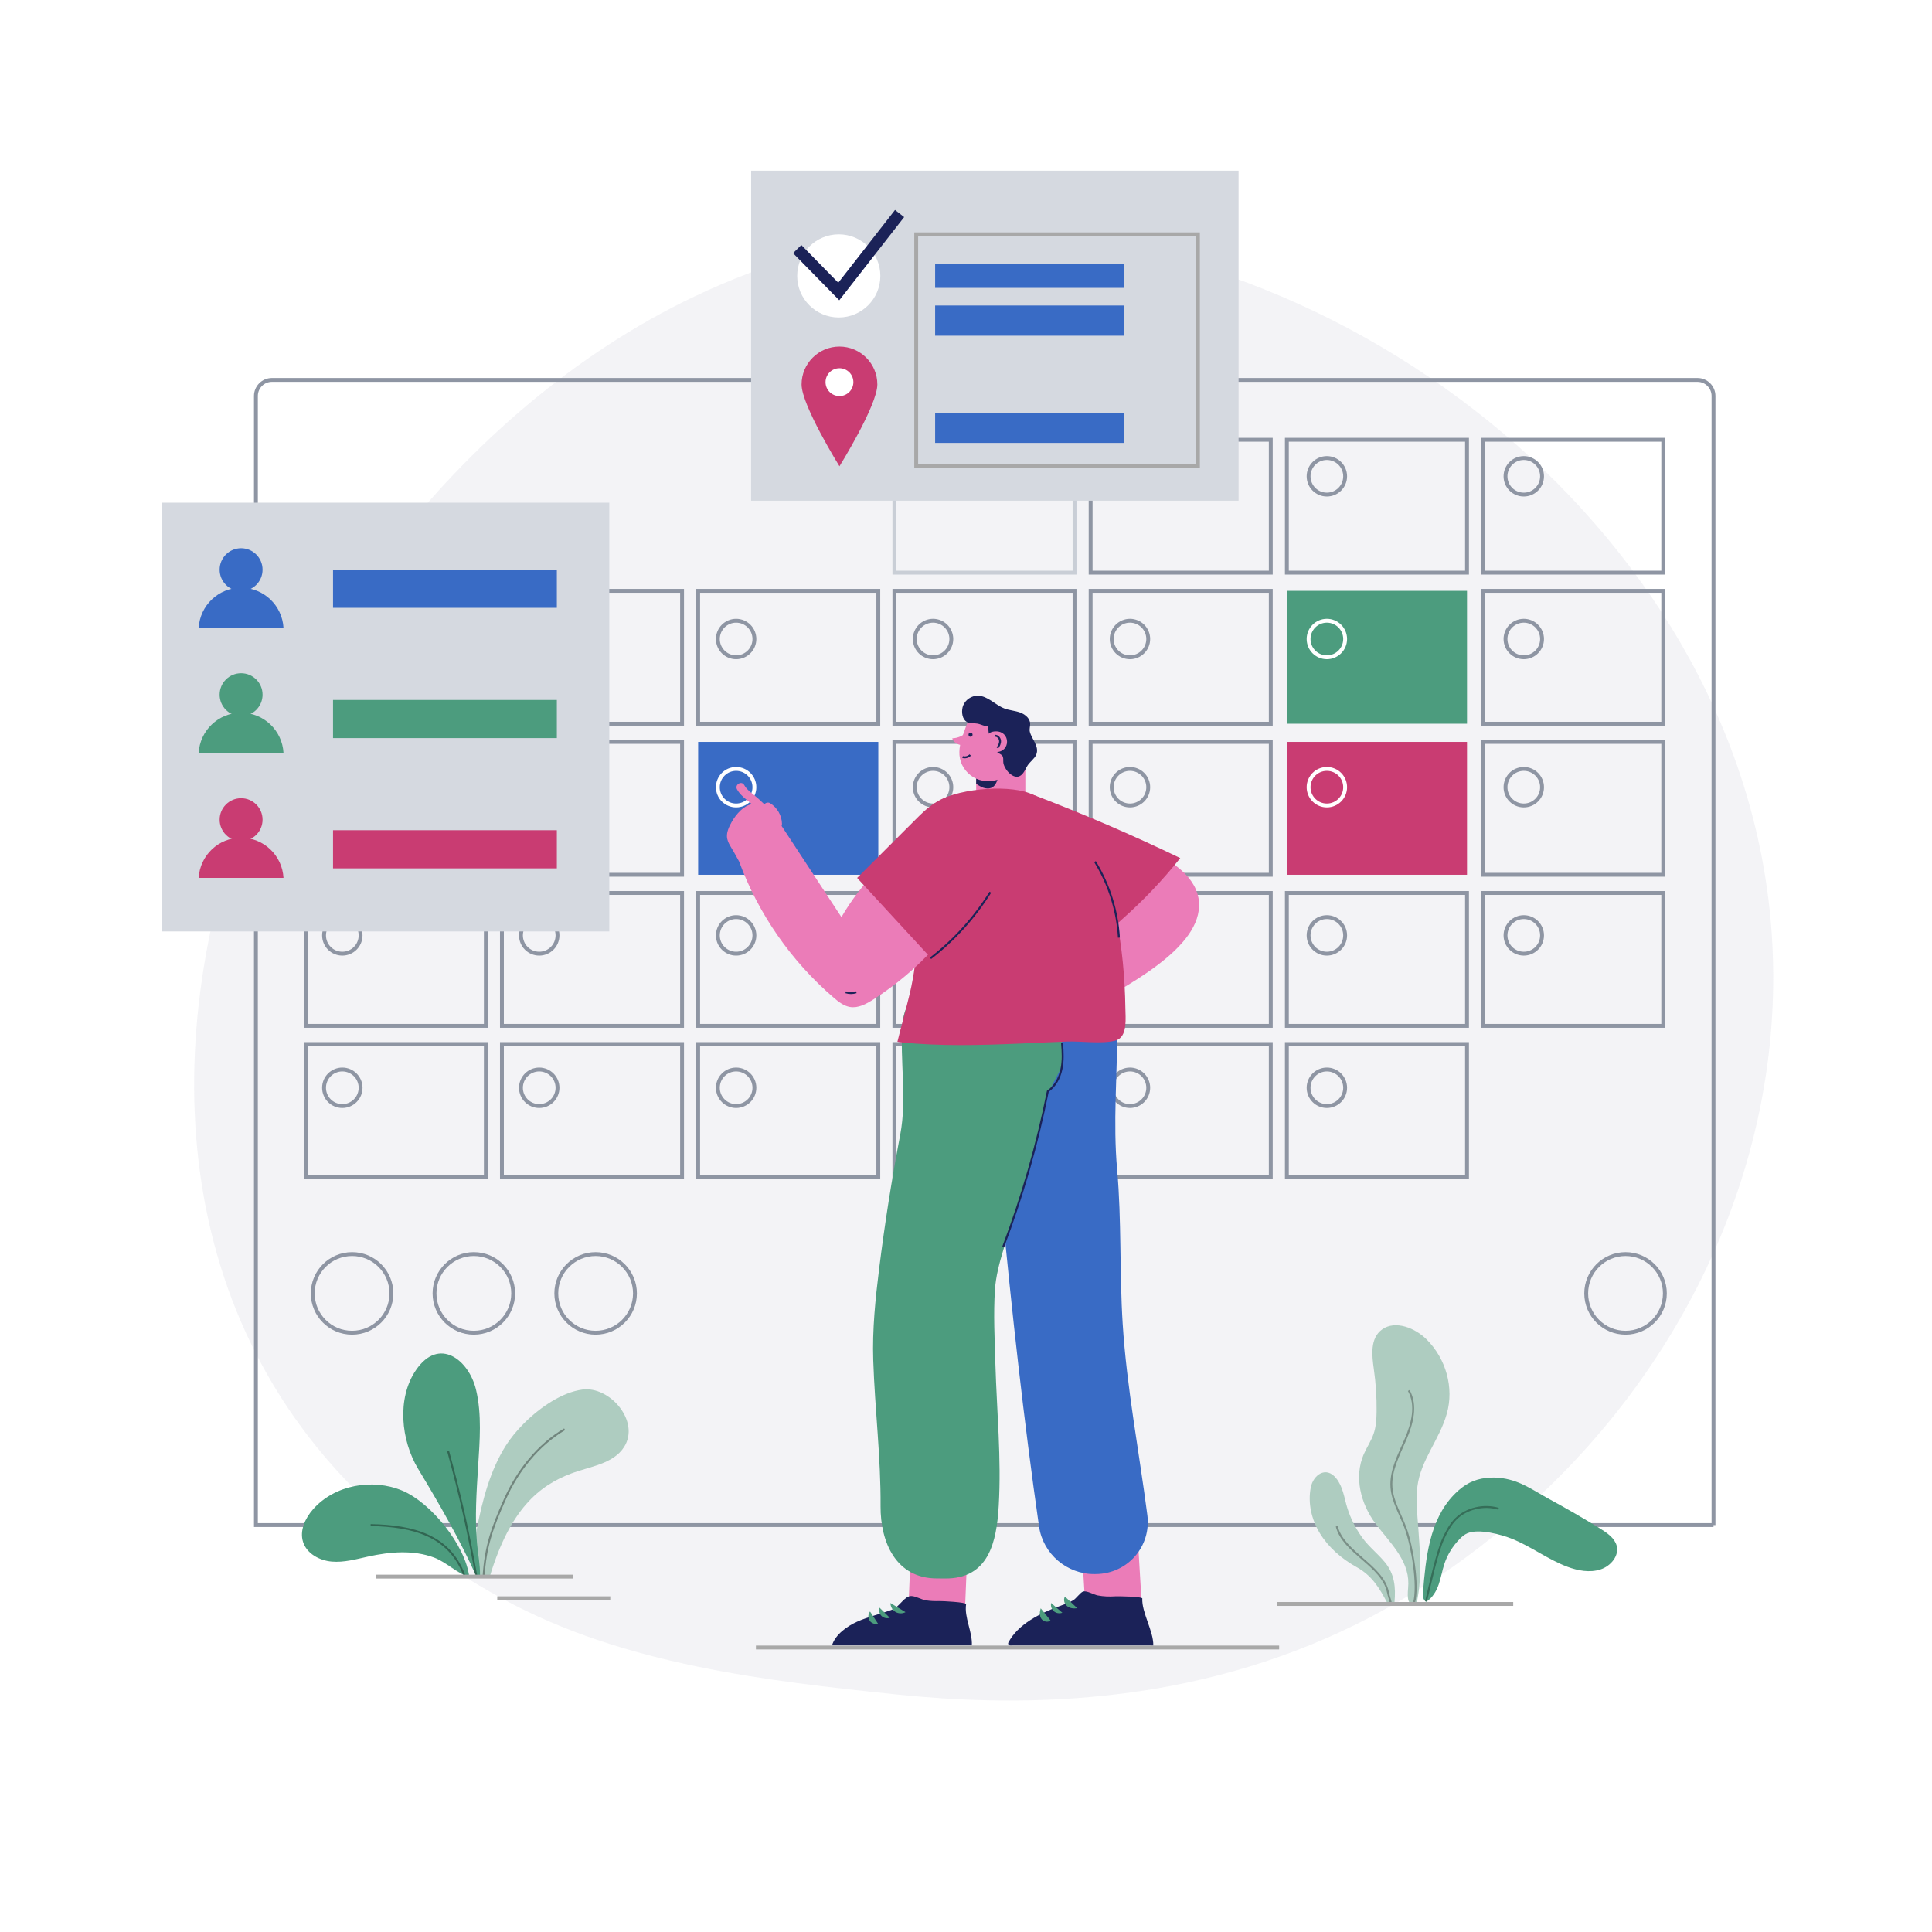 <?xml version="1.0" encoding="utf-8"?>
<!-- Generator: Adobe Illustrator 27.5.0, SVG Export Plug-In . SVG Version: 6.00 Build 0)  -->
<svg version="1.1" xmlns="http://www.w3.org/2000/svg" xmlns:xlink="http://www.w3.org/1999/xlink" x="0px" y="0px"
	 viewBox="0 0 500 500" style="enable-background:new 0 0 500 500;" xml:space="preserve">
<g id="BACKGROUND">
	<rect style="fill:#FFFFFF;" width="500" height="500"/>
</g>
<g id="OBLECTS">
	<path style="opacity:0.37;fill:#DDDEE6;" d="M278.164,439.503c-14.833,1.046-30.159,0.674-45.959-0.965
		c-34.434-3.572-70.883-7.792-101.808-24.587c-144.312-78.375-72.709-279.092,49.229-337.178
		c18.775-8.943,39.055-14.896,59.842-16.401c99.66-7.215,206.014,71.149,218.256,172.848c6.862,57.009-16.522,112.849-57.466,152.19
		C364.538,419.73,323.667,436.293,278.164,439.503z"/>
	<path style="fill:none;stroke:#8E95A3;stroke-miterlimit:10;" d="M443.454,394.689H66.23V102.474c0-2.291,1.857-4.148,4.148-4.148
		h368.927c2.291,0,4.148,1.857,4.148,4.148V394.689z"/>
	<line style="fill:none;stroke:#A8A8A8;stroke-miterlimit:10;" x1="195.636" y1="426.371" x2="331.043" y2="426.371"/>
	<g>
		<g>
			<rect x="231.468" y="113.813" style="fill:none;stroke:#C9CED6;stroke-miterlimit:10;" width="46.623" height="34.388"/>
			<rect x="282.253" y="113.813" style="fill:none;stroke:#8E95A3;stroke-miterlimit:10;" width="46.623" height="34.388"/>
			<rect x="333.039" y="113.813" style="fill:none;stroke:#8E95A3;stroke-miterlimit:10;" width="46.623" height="34.388"/>
			<rect x="383.824" y="113.813" style="fill:none;stroke:#8E95A3;stroke-miterlimit:10;" width="46.623" height="34.388"/>
		</g>
		<g>
			<rect x="79.112" y="152.909" style="fill:none;stroke:#8E95A3;stroke-miterlimit:10;" width="46.623" height="34.388"/>
			<rect x="129.897" y="152.909" style="fill:none;stroke:#8E95A3;stroke-miterlimit:10;" width="46.623" height="34.388"/>
			<rect x="180.683" y="152.909" style="fill:none;stroke:#8E95A3;stroke-miterlimit:10;" width="46.623" height="34.388"/>
			<rect x="231.468" y="152.909" style="fill:none;stroke:#8E95A3;stroke-miterlimit:10;" width="46.623" height="34.388"/>
			<rect x="282.253" y="152.909" style="fill:none;stroke:#8E95A3;stroke-miterlimit:10;" width="46.623" height="34.388"/>
			<rect x="333.039" y="152.909" style="fill:#4C9C7E;" width="46.623" height="34.388"/>
			<rect x="383.824" y="152.909" style="fill:none;stroke:#8E95A3;stroke-miterlimit:10;" width="46.623" height="34.388"/>
		</g>
		<g>
			<rect x="79.112" y="192.006" style="fill:none;stroke:#8E95A3;stroke-miterlimit:10;" width="46.623" height="34.388"/>
			<rect x="129.897" y="192.006" style="fill:none;stroke:#8E95A3;stroke-miterlimit:10;" width="46.623" height="34.388"/>
			<rect x="180.683" y="192.006" style="fill:#396BC5;" width="46.623" height="34.388"/>
			<rect x="231.468" y="192.006" style="fill:none;stroke:#8E95A3;stroke-miterlimit:10;" width="46.623" height="34.388"/>
			<rect x="282.253" y="192.006" style="fill:none;stroke:#8E95A3;stroke-miterlimit:10;" width="46.623" height="34.388"/>
			<rect x="333.039" y="192.006" style="fill:#C93C72;" width="46.623" height="34.388"/>
			<rect x="383.824" y="192.006" style="fill:none;stroke:#8E95A3;stroke-miterlimit:10;" width="46.623" height="34.388"/>
		</g>
		<g>
			<rect x="79.112" y="231.102" style="fill:none;stroke:#8E95A3;stroke-miterlimit:10;" width="46.623" height="34.388"/>
			<rect x="129.897" y="231.102" style="fill:none;stroke:#8E95A3;stroke-miterlimit:10;" width="46.623" height="34.388"/>
			<rect x="180.683" y="231.102" style="fill:none;stroke:#8E95A3;stroke-miterlimit:10;" width="46.623" height="34.388"/>
			<rect x="231.468" y="231.102" style="fill:none;stroke:#8E95A3;stroke-miterlimit:10;" width="46.623" height="34.388"/>
			<rect x="282.253" y="231.102" style="fill:none;stroke:#8E95A3;stroke-miterlimit:10;" width="46.623" height="34.388"/>
			<rect x="333.039" y="231.102" style="fill:none;stroke:#8E95A3;stroke-miterlimit:10;" width="46.623" height="34.388"/>
			<rect x="383.824" y="231.102" style="fill:none;stroke:#8E95A3;stroke-miterlimit:10;" width="46.623" height="34.388"/>
		</g>
		<g>
			<rect x="79.112" y="270.198" style="fill:none;stroke:#8E95A3;stroke-miterlimit:10;" width="46.623" height="34.388"/>
			<rect x="129.897" y="270.198" style="fill:none;stroke:#8E95A3;stroke-miterlimit:10;" width="46.623" height="34.388"/>
			<rect x="180.683" y="270.198" style="fill:none;stroke:#8E95A3;stroke-miterlimit:10;" width="46.623" height="34.388"/>
			<rect x="231.468" y="270.198" style="fill:none;stroke:#8E95A3;stroke-miterlimit:10;" width="46.623" height="34.388"/>
			<rect x="282.253" y="270.198" style="fill:none;stroke:#8E95A3;stroke-miterlimit:10;" width="46.623" height="34.388"/>
			<rect x="333.039" y="270.198" style="fill:none;stroke:#8E95A3;stroke-miterlimit:10;" width="46.623" height="34.388"/>
		</g>
		<g>
			<circle style="fill:none;stroke:#8E95A3;stroke-miterlimit:10;" cx="88.592" cy="165.374" r="4.729"/>
			<circle style="fill:none;stroke:#8E95A3;stroke-miterlimit:10;" cx="139.552" cy="165.374" r="4.729"/>
			<path style="fill:none;stroke:#8E95A3;stroke-miterlimit:10;" d="M195.241,165.374c0,2.612-2.117,4.729-4.729,4.729
				c-2.612,0-4.729-2.117-4.729-4.729c0-2.612,2.117-4.729,4.729-4.729C193.124,160.646,195.241,162.763,195.241,165.374z"/>
			<path style="fill:none;stroke:#8E95A3;stroke-miterlimit:10;" d="M246.201,165.374c0,2.612-2.117,4.729-4.729,4.729
				c-2.612,0-4.729-2.117-4.729-4.729c0-2.612,2.117-4.729,4.729-4.729C244.084,160.646,246.201,162.763,246.201,165.374z"/>
			<circle style="fill:none;stroke:#8E95A3;stroke-miterlimit:10;" cx="292.433" cy="165.374" r="4.729"/>
			<circle style="fill:none;stroke:#FFFFFF;stroke-miterlimit:10;" cx="343.393" cy="165.374" r="4.729"/>
			<circle style="fill:none;stroke:#8E95A3;stroke-miterlimit:10;" cx="394.353" cy="165.374" r="4.729"/>
		</g>
		<g>
			<circle style="fill:none;stroke:#8E95A3;stroke-miterlimit:10;" cx="88.592" cy="203.727" r="4.729"/>
			<circle style="fill:none;stroke:#8E95A3;stroke-miterlimit:10;" cx="139.552" cy="203.727" r="4.729"/>
			<path style="fill:none;stroke:#FFFFFF;stroke-miterlimit:10;" d="M195.241,203.727c0,2.612-2.117,4.729-4.729,4.729
				c-2.612,0-4.729-2.117-4.729-4.729s2.117-4.729,4.729-4.729C193.124,198.998,195.241,201.115,195.241,203.727z"/>
			<path style="fill:none;stroke:#8E95A3;stroke-miterlimit:10;" d="M246.201,203.727c0,2.612-2.117,4.729-4.729,4.729
				c-2.612,0-4.729-2.117-4.729-4.729s2.117-4.729,4.729-4.729C244.084,198.998,246.201,201.115,246.201,203.727z"/>
			<circle style="fill:none;stroke:#8E95A3;stroke-miterlimit:10;" cx="292.433" cy="203.727" r="4.729"/>
			<circle style="fill:none;stroke:#FFFFFF;stroke-miterlimit:10;" cx="343.393" cy="203.727" r="4.729"/>
			<circle style="fill:none;stroke:#8E95A3;stroke-miterlimit:10;" cx="394.353" cy="203.727" r="4.729"/>
		</g>
		<g>
			<circle style="fill:none;stroke:#8E95A3;stroke-miterlimit:10;" cx="88.592" cy="242.078" r="4.729"/>
			<circle style="fill:none;stroke:#8E95A3;stroke-miterlimit:10;" cx="139.552" cy="242.078" r="4.729"/>
			<path style="fill:none;stroke:#8E95A3;stroke-miterlimit:10;" d="M195.241,242.078c0,2.612-2.117,4.729-4.729,4.729
				c-2.612,0-4.729-2.117-4.729-4.729s2.117-4.729,4.729-4.729C193.124,237.35,195.241,239.467,195.241,242.078z"/>
			<path style="fill:none;stroke:#8E95A3;stroke-miterlimit:10;" d="M246.201,242.078c0,2.612-2.117,4.729-4.729,4.729
				c-2.612,0-4.729-2.117-4.729-4.729s2.117-4.729,4.729-4.729C244.084,237.35,246.201,239.467,246.201,242.078z"/>
			<circle style="fill:none;stroke:#8E95A3;stroke-miterlimit:10;" cx="292.433" cy="242.078" r="4.729"/>
			<circle style="fill:none;stroke:#8E95A3;stroke-miterlimit:10;" cx="343.393" cy="242.078" r="4.729"/>
			<circle style="fill:none;stroke:#8E95A3;stroke-miterlimit:10;" cx="394.353" cy="242.078" r="4.729"/>
		</g>
		<g>
			<circle style="fill:none;stroke:#8E95A3;stroke-miterlimit:10;" cx="88.592" cy="281.514" r="4.729"/>
			<circle style="fill:none;stroke:#8E95A3;stroke-miterlimit:10;" cx="139.552" cy="281.514" r="4.729"/>
			<path style="fill:none;stroke:#8E95A3;stroke-miterlimit:10;" d="M195.241,281.514c0,2.612-2.117,4.729-4.729,4.729
				c-2.612,0-4.729-2.117-4.729-4.729s2.117-4.729,4.729-4.729C193.124,276.785,195.241,278.902,195.241,281.514z"/>
			<path style="fill:none;stroke:#8E95A3;stroke-miterlimit:10;" d="M246.201,281.514c0,2.612-2.117,4.729-4.729,4.729
				c-2.612,0-4.729-2.117-4.729-4.729s2.117-4.729,4.729-4.729C244.084,276.785,246.201,278.902,246.201,281.514z"/>
			<circle style="fill:none;stroke:#8E95A3;stroke-miterlimit:10;" cx="292.433" cy="281.514" r="4.729"/>
			<circle style="fill:none;stroke:#8E95A3;stroke-miterlimit:10;" cx="343.393" cy="281.514" r="4.729"/>
		</g>
		<g>
			<path style="fill:none;stroke:#8E95A3;stroke-miterlimit:10;" d="M246.201,123.269c0,2.612-2.117,4.729-4.729,4.729
				c-2.612,0-4.729-2.117-4.729-4.729c0-2.612,2.117-4.729,4.729-4.729C244.084,118.54,246.201,120.657,246.201,123.269z"/>
			<circle style="fill:none;stroke:#8E95A3;stroke-miterlimit:10;" cx="292.433" cy="123.269" r="4.729"/>
			<circle style="fill:none;stroke:#8E95A3;stroke-miterlimit:10;" cx="343.393" cy="123.269" r="4.729"/>
			<circle style="fill:none;stroke:#8E95A3;stroke-miterlimit:10;" cx="394.353" cy="123.269" r="4.729"/>
		</g>
	</g>
	<g>
		<path style="fill:#EB7CB8;" d="M268.718,210.71c14.536,3.886,29.786,8.102,37.048,14.539c5.829,5.167,5.66,11.221,1.808,16.687
			c-3.852,5.466-11.14,10.427-19.195,15.071"/>
		<path style="fill:#EB7CB8;" d="M279.762,397.114c0.144,2.419,1.225,20.558,1.225,20.558l14.558-1.407l-1.28-21.465
			L279.762,397.114z"/>
		<path style="fill:#1B2258;" d="M295.626,413.682c0.026-0.508-6.278-0.606-7.014-0.556c-1.507,0.103-3.031,0.05-4.517-0.234
			c-0.999-0.191-2.841-1.293-3.78-1.009c-0.708,0.215-1.813,1.831-2.597,2.286c-1.166,0.677-2.47,1.11-3.73,1.573
			c-4.738,1.742-10.586,4.604-13.03,9.36c-0.176,0.342,0.098,0.745,0.482,0.733c1.229-0.039,36.547,0.017,37.031,0
			C298.558,422.162,295.441,417.295,295.626,413.682z"/>
		<path style="fill:#396BC5;" d="M259.258,312.029c-0.74-7.838-1.426-15.716-1.326-23.579c0.092-7.272-0.941-14.931-0.143-22.148
			c0.607-5.486,2.635-10.933,6.435-14.142c3.173-2.68,7.275-3.558,11.257-3.458c4.281,0.108,8.98,1.583,11.49,5.72
			c2.066,3.406,2.188,7.812,2.182,11.917c-0.019,12.157-1.119,24.251-0.042,36.295c1.174,13.13,0.603,26.717,1.438,39.936
			c1.043,16.508,4.244,33.015,6.382,49.523c1.056,8.156-5.143,15.209-13.342,15.272c-0.102,0.001-0.203,0.002-0.304,0.003
			c-7.149,0.072-13.359-5.212-14.382-12.313C264.979,367.819,261.786,338.813,259.258,312.029z"/>
		<path style="fill:#EB7CB8;" d="M235.849,397.946c-0.101,2.438-0.854,20.724-0.854,20.724l14.692-0.921l0.891-21.638
			L235.849,397.946z"/>
		<rect x="252.634" y="194.635" style="fill:#EB7CB8;" width="12.725" height="16.014"/>
		<path style="fill:#4C9C7E;" d="M262.925,313.444c1.656-5.365,2.772-8.773,4.295-14.178c0.052-0.185,2.563-9.083,3.401-14.305
			c0-0.01,0.001-0.021,0-0.031c-0.034-0.919-0.078-1.987,0.619-2.586c0.14-0.12,0.301-0.209,0.467-0.289
			c0.631-1.37,1.37-2.687,2.077-4.026c0.542-1.028,0.969-2.059,1.276-3.122c0.113-7.563-1.696-15.593-8.045-20.367
			c-2.908-2.187-6.468-2.83-9.923-3.04c-6.07-0.369-15.943,0.663-20.758,6.439c-1.538,1.845-2.56,4.173-2.778,7.095
			c-0.72,9.658,1.225,19.154-0.581,28.642c-2.188,11.491-4.007,23.052-5.453,34.659c-0.98,7.862-1.79,15.775-1.527,23.693
			c0.421,12.707,1.98,25.059,1.895,37.784c-0.062,9.183,3.93,18.732,14.636,18.681c0.625-0.003,1.251,0.001,1.876,0.013
			c11.606,0.216,13.537-9.679,14.069-18.824c0.709-12.177-0.492-24.356-0.859-36.523c-0.192-6.357-0.537-13.158-0.115-19.462
			C257.927,327.294,261.031,319.579,262.925,313.444z"/>
		<path style="fill:#C93C72;" d="M291.246,260.839c-0.109-7.723-0.839-15.798-2.394-23.378c-2.237-10.905-7.21-21.062-15.985-28.164
			c-2-1.619-4.115-3.158-6.526-4.053c-6.198-2.299-19.547-1.046-24.514,2.685c-1.943,1.459-3.394,3.242-4.525,5.232
			c0.05,4.953,0.217,9.904,0.314,14.857c0.19,9.739,0.091,19.54-2.158,29.063c-0.986,4.173-2.18,8.323-3.205,12.503
			c0.302,0.085,0.623,0.127,0.936,0.16c10.1,1.049,20.272,0.771,30.399,0.34c4.164-0.177,8.326-0.384,12.491-0.535
			c3.836-0.139,8.77,0.663,12.469-0.215c0.288-0.068,0.547-0.167,0.779-0.292C291.785,267.722,291.283,263.46,291.246,260.839z"/>
		<path style="fill:#EB7CB8;" d="M248.744,219.563c-1.092-3.066-3.642-6.244-6.871-5.839c-1.369,0.172-2.567,0.974-3.683,1.785
			c-8.12,5.899-15.4,13.152-20.427,21.838c-5.426-8.269-10.852-16.538-16.279-24.806c-0.684-1.042-1.419-2.117-2.349-2.923
			c-0.489-0.569-0.992-1.126-1.522-1.656c-0.843-0.843-1.742-1.62-2.673-2.365c-0.88-0.704-1.78-1.414-2.329-2.418
			c-0.669-1.224-2.541-0.132-1.871,1.093c0.568,1.039,1.423,1.849,2.333,2.588c0.511,0.415,1.016,0.832,1.513,1.259
			c-1.142,0.211-2.157,0.883-2.98,1.681c-0.892,0.863-1.666,1.882-2.268,2.967c-0.628,1.133-1.306,2.532-1.196,3.859
			c0.117,1.414,1.171,2.777,1.841,3.983c0.428,0.771,0.855,1.543,1.283,2.314c4.999,13.605,13.537,25.894,24.552,35.317
			c1.223,1.046,2.554,2.094,4.141,2.362c2.15,0.362,4.243-0.779,6.079-1.953c5.837-3.734,11.175-8.248,15.828-13.383
			C247.933,238.566,251.778,228.076,248.744,219.563z"/>
		<g>
			<defs>
				<rect id="SVGID_1_" x="252.634" y="194.635" width="12.725" height="16.014"/>
			</defs>
			<clipPath id="SVGID_00000173148129209794955840000010155359066385305787_">
				<use xlink:href="#SVGID_1_"  style="overflow:visible;"/>
			</clipPath>
			<path style="clip-path:url(#SVGID_00000173148129209794955840000010155359066385305787_);fill:#1B2258;" d="M251.343,201.346
				c0.721,1.193,2.27,2.385,3.631,2.652c0.665,0.13,1.394,0.071,1.955-0.308c0.509-0.345,0.824-0.91,1.059-1.479
				c0.136-0.329,0.253-0.682,0.206-1.034c-0.133-0.993-1.024-0.975-1.625-1.488c-0.519-0.442-0.637-0.966-1.274-1.358
				c-1.032-0.635-2.882-1.526-4.005-0.648C250.386,198.388,250.854,200.536,251.343,201.346z"/>
		</g>
		<path style="fill:#C93C72;" d="M221.825,227.206c5.019-5.016,10.038-10.031,15.058-15.047c1.538-1.536,3.093-3.088,4.943-4.229
			c6.125-3.78,14.463-4.142,18.167,2.718c4.046,7.492-0.592,16.916-5.034,23.297c-4.106,5.899-9.455,10.804-14.756,15.656
			c0.605,0.081,1.244-0.25,1.528-0.791"/>
		<path style="fill:#EB7CB8;" d="M249.404,189.663c-0.778,2.102-1.409,4.364-0.987,6.565c0.443,2.313,2.095,4.347,4.246,5.304
			c2.152,0.957,4.742,0.83,6.816-0.285c1.256-0.675,2.309-1.676,3.236-2.76c2.155-2.521,3.746-5.729,2.344-8.988
			c-0.388-0.903-0.9-1.771-1.625-2.434c-0.933-0.853-2.151-1.311-3.336-1.75c-1.569-0.58-3.141-1.162-4.765-1.563
			c-1.994-0.492-2.835-0.659-3.943,1.156C250.489,186.384,250,188.053,249.404,189.663z"/>
		<path style="fill:#1B2258;" d="M265.929,185.667c-0.51-0.591-1.246-1.036-1.99-1.296c-1.311-0.457-2.736-0.531-4.031-1.031
			c-2.398-0.926-4.301-3.274-6.871-3.292c-1.61-0.011-3.176,1.042-3.773,2.538c-0.461,1.154-0.39,3.017,0.553,3.952
			c0.976,0.968,2.246,0.456,3.511,0.821c0.823,0.238,1.51,0.592,2.404,0.66c0.089,1.306,0.181,2.626,0.58,3.873
			c0.399,1.247,1.141,2.431,2.265,3.101c0.287,0.171,0.606,0.316,0.808,0.582c0.333,0.44,0.245,1.051,0.26,1.603
			c0.047,1.731,2.656,4.927,4.559,3.487c0.871-0.659,1.187-1.753,1.774-2.627c0.617-0.919,1.751-1.687,2.185-2.702
			c0.907-2.117-1.129-3.98-1.638-5.937c-0.182-0.699,0.116-1.432,0.079-2.153C266.573,186.649,266.317,186.116,265.929,185.667z"/>
		<path style="fill:#EB7CB8;" d="M257.742,189.273c-3.839,0-3.846,5.362,0,5.362C261.581,194.635,261.587,189.273,257.742,189.273z"
			/>
		<path style="fill:#EB7CB8;" d="M250.356,189.315c-1.003,1.071-2.445,1.718-3.912,1.756c0.242,0.924,1.176,1.518,2.11,1.718
			c0.327,0.07,0.723,0.151,0.835,0.466"/>
		<path style="fill:none;stroke:#1B2258;stroke-width:0.5;stroke-miterlimit:10;" d="M257.466,190.423
			c0.681-0.08,1.281,0.581,1.344,1.264c0.063,0.683-0.276,1.341-0.692,1.886"/>
		<path style="fill:none;stroke:#1B2258;stroke-width:0.5;stroke-miterlimit:10;" d="M249.121,195.918
			c0.685,0.213,1.484-0.002,1.969-0.53"/>
		<path style="fill:#1B2258;" d="M251.175,189.594c-0.697,0-0.698,1.083,0,1.083C251.872,190.677,251.874,189.594,251.175,189.594z"
			/>
		<path style="fill:none;stroke:#1B2258;stroke-width:0.5;stroke-miterlimit:10;" d="M240.823,248.003
			c6.119-4.72,11.382-10.543,15.475-17.097"/>
		<path style="fill:#1B2258;" d="M251.516,425.813c0.173-3.526-2.01-7.214-1.487-10.661c0.077-0.51-6.212-0.822-6.95-0.797
			c-1.134,0.039-2.274-0.006-3.396-0.18c-1.205-0.187-2.697-1.112-3.842-1.127c-1.799-0.023-3.008,2.766-4.895,3.495
			c-3.017,1.165-6.224,1.823-9.166,3.166c-2.551,1.164-5.575,3.266-6.456,6.104H251.516z"/>
		<path style="fill:#C93C72;" d="M269.086,223.409c1.625,2.41,3.251,4.82,4.875,7.231c1.147,1.703,2.205,3.873,4.396,4.32
			c1.862,0.384,3.103,4.028,4.421,5.202c3.12,2.778,4.941,0.111,7.633-2.266c5.461-4.824,10.499-10.124,15.036-15.825
			c-12.354-5.956-24.961-11.387-37.777-16.272C255.021,200.977,266.595,219.713,269.086,223.409z"/>
		<path style="fill:none;stroke:#1B2258;stroke-width:0.5;stroke-miterlimit:10;" d="M289.575,242.669
			c-0.399-6.938-2.547-13.767-6.191-19.684"/>
		<path style="fill:none;stroke:#1B2258;stroke-width:0.5;stroke-miterlimit:10;" d="M274.855,269.966
			c0.195,2.266,0.313,4.572-0.168,6.794c-0.48,2.223-1.625,4.383-3.507,5.66c-2.732,13.7-6.596,27.173-11.542,40.238"/>
		<path style="fill:#EB7CB8;" d="M199.274,207.856c-0.486-0.293-1.211-0.124-1.482,0.389c-0.277,0.525-0.13,1.17,0.389,1.482
			c0.096,0.058,0.19,0.117,0.283,0.181c0.031,0.021,0.062,0.044,0.093,0.066c0.156,0.133,0.311,0.265,0.454,0.413
			c0.07,0.072,0.138,0.146,0.204,0.222c0.032,0.037,0.063,0.075,0.095,0.113c0.119,0.168,0.235,0.335,0.338,0.513
			c0.101,0.175,0.176,0.362,0.272,0.538c-0.151-0.279,0.007,0.026,0.038,0.115c0.033,0.095,0.064,0.191,0.092,0.287
			c0.058,0.2,0.1,0.403,0.137,0.608c0.004,0.041,0.009,0.082,0.012,0.124c0.009,0.111,0.013,0.223,0.015,0.335
			c0.01,0.566,0.491,1.11,1.083,1.083c0.578-0.026,1.094-0.476,1.083-1.083C202.34,211.056,201.147,208.983,199.274,207.856z"/>
		<path style="fill:none;stroke:#1B2258;stroke-width:0.5;stroke-miterlimit:10;" d="M218.862,256.798
			c0.888,0.283,1.865,0.28,2.752-0.008"/>
		<path style="fill:#4C9C7E;" d="M225.169,417.06c-0.532,0.643-0.587,1.638-0.129,2.336c0.458,0.698,1.391,1.045,2.193,0.814"/>
		<path style="fill:#4C9C7E;" d="M227.627,416.063c-0.249,0.732-0.044,1.598,0.507,2.141s1.42,0.735,2.148,0.475"/>
		<path style="fill:#4C9C7E;" d="M230.453,414.864c-0.008,0.915,0.497,1.816,1.279,2.289c0.783,0.473,1.816,0.499,2.622,0.067"/>
		<path style="fill:#4C9C7E;" d="M269.334,416.228c-0.29,0.877-0.36,1.9,0.143,2.674s1.724,1.094,2.378,0.442"/>
		<path style="fill:#4C9C7E;" d="M272.03,414.854c-0.174,0.765,0.105,1.615,0.698,2.129c0.593,0.514,1.474,0.668,2.207,0.387"/>
		<path style="fill:#4C9C7E;" d="M275.603,413.192c-0.473,0.789-0.155,1.887,0.559,2.466c0.714,0.579,1.717,0.699,2.619,0.522"/>
	</g>
	<g>
		<g>
			<rect x="194.392" y="44.177" style="fill:#D5D9E0;" width="126.148" height="85.407"/>
			<circle style="fill:#FFFFFF;" cx="217.073" cy="71.406" r="10.758"/>
			<polyline style="fill:none;stroke:#1B2258;stroke-width:3;stroke-miterlimit:10;" points="206.314,64.464 217.073,75.436 
				232.813,55.262 			"/>
			<g>
				<path style="fill:#C93C72;" d="M227.057,99.5c0,5.415-9.805,21.17-9.805,21.17s-9.805-15.755-9.805-21.17
					c0-5.415,4.39-9.805,9.805-9.805C222.667,89.695,227.057,94.084,227.057,99.5z"/>
				<path style="fill:#FFFFFF;" d="M220.855,98.901c0,1.99-1.613,3.603-3.603,3.603c-1.99,0-3.603-1.613-3.603-3.603
					c0-1.99,1.613-3.603,3.603-3.603C219.242,95.298,220.855,96.911,220.855,98.901z"/>
			</g>
			<rect x="237.112" y="60.648" style="fill:none;stroke:#A8A8A8;stroke-miterlimit:10;" width="72.911" height="60.021"/>
			<rect x="242.012" y="68.309" style="fill:#396BC5;" width="48.961" height="6.195"/>
			<rect x="242.012" y="79.067" style="fill:#396BC5;" width="48.961" height="7.813"/>
		</g>
		<rect x="242.012" y="106.813" style="fill:#396BC5;" width="48.961" height="7.813"/>
	</g>
	<g>
		<rect x="41.905" y="130.1" style="fill:#D5D9E0;" width="115.779" height="110.958"/>
		<g>
			<g>
				<path style="fill:#396BC5;" d="M67.95,147.435c0,3.067-2.486,5.554-5.554,5.554c-3.067,0-5.554-2.486-5.554-5.554
					c0-3.067,2.487-5.554,5.554-5.554C65.463,141.881,67.95,144.368,67.95,147.435z"/>
				<path style="fill:#396BC5;" d="M73.369,162.5c-0.318-5.793-5.102-10.395-10.973-10.395c-5.872,0-10.656,4.603-10.974,10.395
					H73.369z"/>
			</g>
			<g>
				<path style="fill:#4C9C7E;" d="M67.95,179.783c0,3.067-2.486,5.554-5.554,5.554c-3.067,0-5.554-2.486-5.554-5.554
					c0-3.067,2.487-5.554,5.554-5.554C65.463,174.229,67.95,176.716,67.95,179.783z"/>
				<path style="fill:#4C9C7E;" d="M73.369,194.848c-0.318-5.793-5.102-10.396-10.973-10.396c-5.872,0-10.656,4.603-10.974,10.396
					H73.369z"/>
			</g>
			<g>
				<path style="fill:#C93C72;" d="M67.95,212.131c0,3.067-2.486,5.554-5.554,5.554c-3.067,0-5.554-2.487-5.554-5.554
					c0-3.067,2.487-5.554,5.554-5.554C65.463,206.577,67.95,209.064,67.95,212.131z"/>
				<path style="fill:#C93C72;" d="M73.369,227.196c-0.318-5.793-5.102-10.396-10.973-10.396c-5.872,0-10.656,4.603-10.974,10.396
					H73.369z"/>
			</g>
		</g>
		<rect x="86.187" y="147.435" style="fill:#396BC5;" width="57.925" height="9.867"/>
		<rect x="86.187" y="181.151" style="fill:#4C9C7E;" width="57.925" height="9.867"/>
		<rect x="86.187" y="214.866" style="fill:#C93C72;" width="57.925" height="9.867"/>
	</g>
	<g>
		<g>
			<g>
				<path style="fill:#AECCC0;" d="M150.716,359.619c-5.115,0.688-10.74,4.406-15.009,8.645c-1.965,1.951-3.642,4.013-4.851,5.94
					c-4.051,6.461-5.981,14.007-7.462,21.488c-0.23,1.163-1.161,9.277,0.344,12.124c0.357-0.034,0.715-0.06,1.073-0.074
					c0.467-0.019,0.935-0.028,1.402-0.048c0.216-0.009,0.432-0.022,0.648-0.038c5.207-16.957,12.513-23.129,20.945-26.311
					c4.911-1.853,10.965-2.478,13.749-6.926C165.689,367.813,157.826,358.663,150.716,359.619z"/>
				<path style="fill:#4C9C7E;" d="M124.228,407.747c0.046-2.797-0.548-5.614-0.785-8.394c-0.57-6.686-0.122-13.258,0.299-19.939
					c0.408-6.469,0.977-13.326-0.531-19.696c-1.852-7.827-9.603-13.886-15.571-5.12c-4.991,7.331-3.863,18.191,0.576,25.548
					c5.4,8.95,10.835,18.349,15.088,27.879C123.613,407.938,123.923,407.853,124.228,407.747z"/>
				<path style="fill:#4C9C7E;" d="M104.17,385.798c-7.765-3.278-17.616-1.51-23.174,4.827c-2.024,2.308-3.497,5.494-2.569,8.42
					c0.961,3.03,4.247,4.809,7.413,5.089c3.166,0.28,6.301-0.613,9.405-1.296c5.667-1.247,11.732-1.784,17.156,0.278
					c3.211,1.221,5.957,4.107,9.047,5.018C120.474,399.919,111.549,388.914,104.17,385.798z"/>
			</g>
			<path style="opacity:0.35;fill:none;stroke:#000000;stroke-width:0.5;stroke-miterlimit:10;" d="M146.129,369.892
				c-6.93,4.099-12.161,10.721-15.448,18.071c-3.286,7.351-5.081,12.254-5.545,20.292"/>
			<path style="opacity:0.35;fill:none;stroke:#000000;stroke-width:0.5;stroke-miterlimit:10;" d="M95.92,394.689
				c10.973,0.202,20.345,2.664,24.208,12.937"/>
			<path style="opacity:0.35;fill:none;stroke:#000000;stroke-width:0.5;stroke-miterlimit:10;" d="M115.958,375.482
				c3.244,11.899,5.149,20.407,7.347,32.543"/>
		</g>
		<line style="fill:none;stroke:#A8A8A8;stroke-miterlimit:10;" x1="97.365" y1="408.025" x2="148.282" y2="408.025"/>
		<line style="fill:none;stroke:#A8A8A8;stroke-miterlimit:10;" x1="128.689" y1="413.626" x2="157.939" y2="413.626"/>
	</g>
	<g>
		<g>
			<g>
				<path style="fill:#4C9C7E;" d="M376.218,386.907c0.152-0.158,0.307-0.314,0.465-0.469c1.073-1.047,2.266-2.009,3.638-2.704
					c2.568-1.301,5.649-1.591,8.546-1.167c4.75,0.695,8.01,3.185,11.986,5.342c4.46,2.42,8.845,4.957,13.145,7.609
					c1.854,1.143,3.825,2.475,4.382,4.459c0.726,2.589-1.454,5.313-4.204,6.198c-2.75,0.886-5.818,0.316-8.518-0.692
					c-5.053-1.886-9.329-5.214-14.323-7.227c-2.815-1.134-8.56-2.701-11.546-1.464c-0.809,0.335-1.465,0.915-2.056,1.522
					c-1.773,1.821-3.113,3.995-3.9,6.327c-0.597,1.769-0.879,3.618-1.489,5.383c-0.61,1.765-1.613,3.504-3.285,4.542
					c-0.918-0.726-0.856-1.657-0.774-2.654C368.973,403.471,369.877,393.513,376.218,386.907z"/>
				<path style="fill:#AECCC0;" d="M366.827,384.663c-0.445,3.476-0.038,7.017,0.208,10.494c0.456,6.456,0.972,12.403-0.22,18.841
					c-0.097,0.524-0.286,1.14-0.838,1.302c-0.767,0.225-1.386-0.627-1.532-1.353c-0.271-1.345,0.009-2.725,0.031-4.092
					c0.097-6.214-4.911-10.757-8.478-15.529c-3.887-5.201-5.603-12.087-3.068-17.948c0.766-1.771,1.892-3.407,2.531-5.221
					c0.668-1.896,0.779-3.915,0.801-5.907c0.041-3.636-0.196-7.274-0.709-10.88c-0.519-3.649-1.01-8.061,2.154-10.323
					c3.427-2.449,8.554-0.344,11.494,2.589c5.074,5.062,7.116,12.535,5.244,19.195C372.527,372.647,367.704,377.81,366.827,384.663z
					"/>
				<path style="fill:#AECCC0;" d="M355.648,401.387c-1.125-1.117-2.242-2.242-3.169-3.546c-1.668-2.345-2.963-4.921-3.802-7.614
					c-0.804-2.58-1.082-5.426-2.872-7.647c-2.654-3.292-5.933-0.832-6.567,2.328c-0.818,4.075,0.174,8.373,2.396,11.982
					c2.222,3.608,5.617,6.547,9.49,8.695c3.947,2.189,5.881,5.403,7.861,9.173c0.263,0.5,0.386,0.211,0.96,0.035
					c0.458-0.141,0.922,0.213,0.96-0.228c0.326-3.741,0.042-7.18-2.496-10.26C357.554,403.269,356.598,402.331,355.648,401.387z"/>
				<path style="opacity:0.3;fill:none;stroke:#000000;stroke-width:0.5;stroke-miterlimit:10;" d="M364.587,359.861
					c2.163,3.865,0.914,8.565-0.824,12.606c-1.738,4.041-3.97,8.135-3.651,12.469c0.275,3.749,2.431,7.131,3.713,10.7
					c1.621,4.513,3.361,14.541,2.133,19.157"/>
				<path style="opacity:0.3;fill:none;stroke:#000000;stroke-width:0.5;stroke-miterlimit:10;" d="M369.059,414.444
					c0.95-3.999,2.793-12.654,4.547-16.417c0.831-1.783,1.772-3.561,3.214-4.979c2.725-2.68,7.201-3.731,10.996-2.582"/>
				<path style="opacity:0.3;fill:none;stroke:#000000;stroke-width:0.5;stroke-miterlimit:10;" d="M345.939,394.998
					c1.76,6.903,11.796,10.055,13.253,17.017c0.319,1.526,0.381,1.263,0.752,2.778"/>
			</g>
		</g>
		<line style="fill:none;stroke:#A8A8A8;stroke-miterlimit:10;" x1="330.404" y1="415.104" x2="391.621" y2="415.104"/>
	</g>
	<g>
		<circle style="fill:none;stroke:#8E95A3;stroke-miterlimit:10;" cx="91.117" cy="334.732" r="10.179"/>
		<circle style="fill:none;stroke:#8E95A3;stroke-miterlimit:10;" cx="122.632" cy="334.732" r="10.179"/>
		<circle style="fill:none;stroke:#8E95A3;stroke-miterlimit:10;" cx="420.687" cy="334.732" r="10.179"/>
		<circle style="fill:none;stroke:#8E95A3;stroke-miterlimit:10;" cx="154.148" cy="334.732" r="10.179"/>
	</g>
</g>
</svg>

